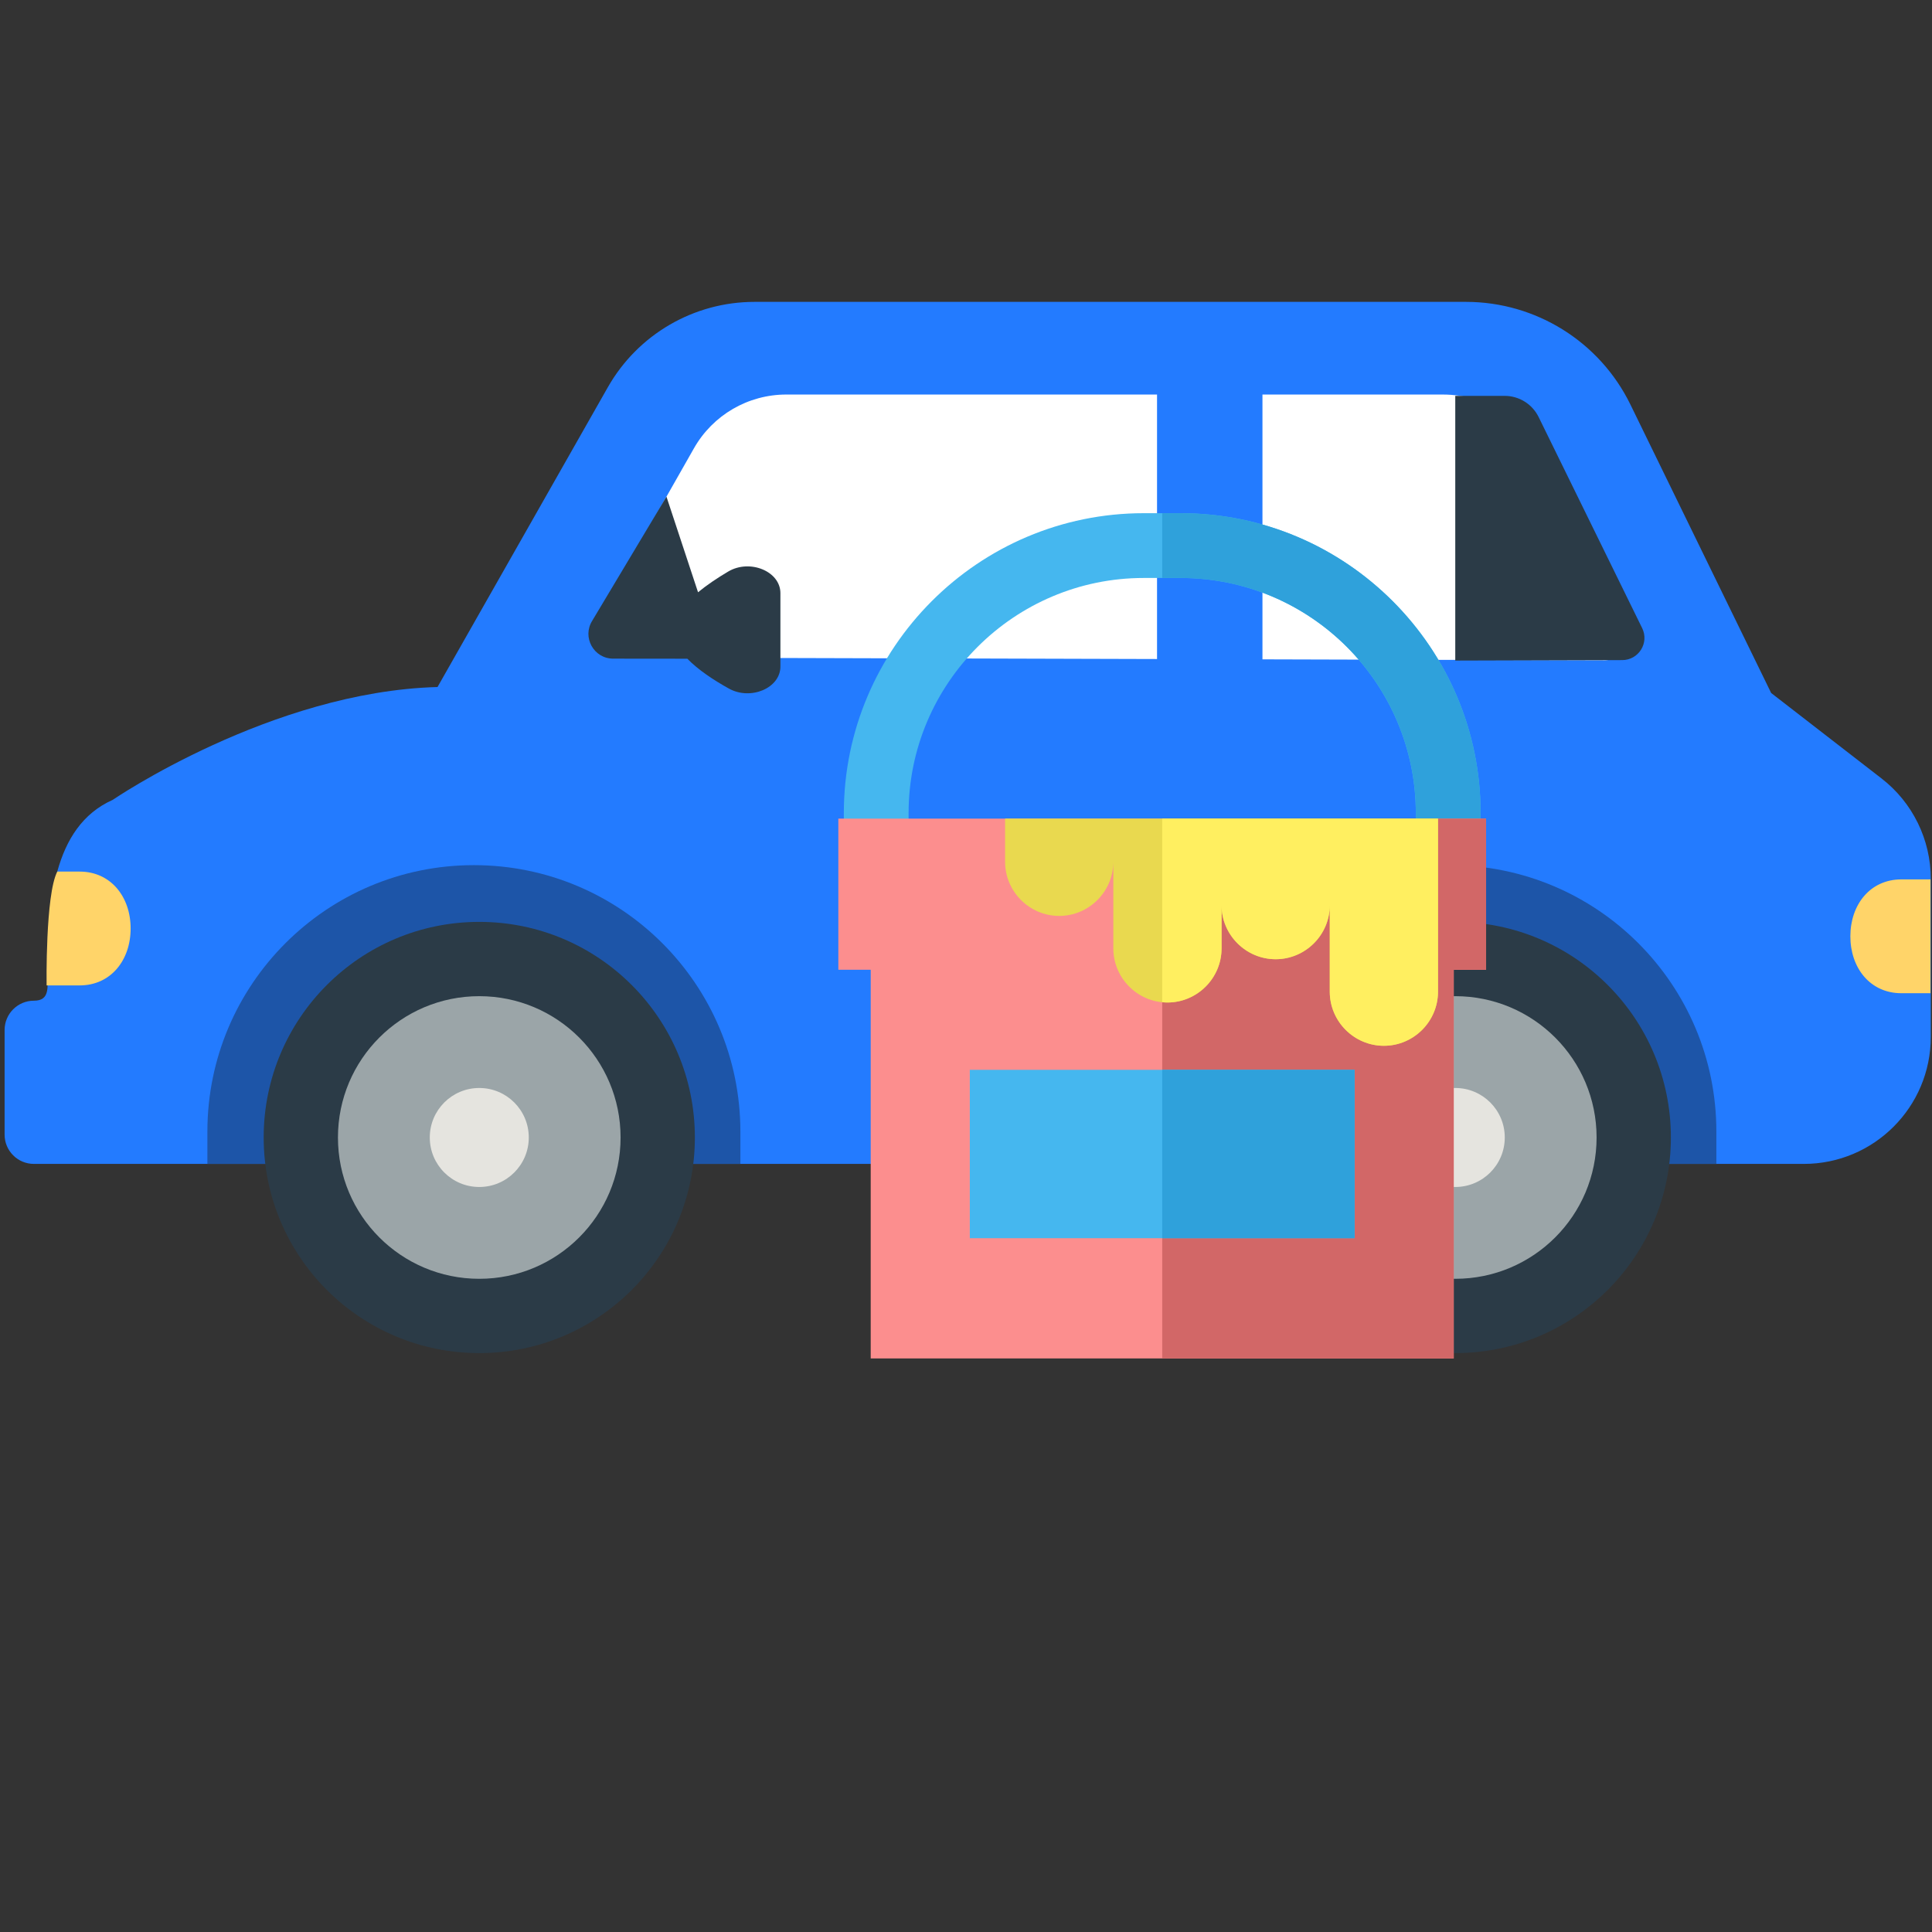 <svg width="128" height="128" viewBox="0 0 128 128" fill="none" xmlns="http://www.w3.org/2000/svg">
<rect x="0" y="0" width="128" height="128" fill="#333333" stroke="none"/>
<path d="M124.657 51.575L117.344 45.913L108.022 26.808C105.989 22.642 101.76 20 97.125 20H49.988C45.968 20 42.258 22.159 40.272 25.654L28.987 45.517C17.964 45.815 7.464 52.995 7.464 52.995C3.46 54.779 3.151 59.974 3.151 64.358C3.151 65.43 3.317 66.299 2.245 66.299C1.174 66.299 0.305 67.168 0.305 68.24V75.171C0.305 76.243 1.173 77.112 2.245 77.112H119.506C124.153 77.112 127.919 73.345 127.919 68.698V58.227C127.919 55.624 126.715 53.168 124.657 51.575Z" fill="#237BFF"/>
<path d="M13.74 74.973C13.74 65.222 21.645 57.318 31.396 57.318C41.147 57.318 49.052 65.222 49.052 74.973V77.112H13.74V74.973ZM78.403 77.112H113.714V74.973C113.714 65.222 105.81 57.318 96.059 57.318C86.308 57.318 78.403 65.222 78.403 74.973V77.112Z" fill="#1D55A8"/>
<path d="M46.037 75.362C46.037 83.251 39.642 89.646 31.753 89.646C23.864 89.646 17.469 83.251 17.469 75.362C17.469 67.472 23.864 61.077 31.753 61.077C39.642 61.077 46.037 67.472 46.037 75.362ZM96.416 61.077C88.527 61.077 82.132 67.472 82.132 75.362C82.132 83.251 88.527 89.646 96.416 89.646C104.305 89.646 110.7 83.251 110.7 75.362C110.7 67.472 104.305 61.077 96.416 61.077Z" fill="#2B3B47"/>
<path d="M41.115 75.362C41.115 80.532 36.923 84.724 31.753 84.724C26.582 84.724 22.39 80.532 22.39 75.362C22.39 70.191 26.582 65.999 31.753 65.999C36.923 65.999 41.115 70.191 41.115 75.362ZM96.415 65.999C91.245 65.999 87.053 70.191 87.053 75.362C87.053 80.532 91.245 84.724 96.415 84.724C101.586 84.724 105.778 80.532 105.778 75.362C105.778 70.191 101.586 65.999 96.415 65.999Z" fill="#9BA5A8"/>
<path d="M41.186 43.564L106.268 43.747C107.601 43.751 108.476 42.355 107.891 41.157L102.75 30.623C101.421 27.899 98.604 26.139 95.573 26.139H52.094C49.563 26.139 47.227 27.498 45.977 29.699L39.626 40.875C38.946 42.073 39.808 43.56 41.186 43.564Z" fill="white"/>
<path d="M83.641 21.826H76.657V47.223H83.641V21.826Z" fill="#237BFF"/>
<path d="M35.033 75.362C35.033 77.173 33.564 78.641 31.753 78.641C29.942 78.641 28.474 77.173 28.474 75.362C28.474 73.55 29.942 72.082 31.753 72.082C33.564 72.082 35.033 73.55 35.033 75.362ZM96.416 72.082C94.604 72.082 93.136 73.55 93.136 75.362C93.136 77.173 94.604 78.641 96.416 78.641C98.227 78.641 99.695 77.173 99.695 75.362C99.695 73.55 98.227 72.082 96.416 72.082Z" fill="#E5E4DF"/>
<path d="M127.9 65.803H125.973C123.89 65.803 122.591 64.115 122.591 62.033C122.591 59.95 123.89 58.262 125.973 58.262H127.9V65.803ZM3.087 65.286H5.273C7.355 65.286 8.655 63.598 8.655 61.515C8.655 59.433 7.355 57.745 5.273 57.745H3.795C2.999 59.289 3.087 65.286 3.087 65.286Z" fill="#FFD469"/>
<path d="M98.094 61.389H93.802V53.872C93.802 45.281 86.813 38.292 78.222 38.292H75.777C67.187 38.292 60.197 45.281 60.197 53.872V61.389H55.906V53.872C55.906 42.914 64.82 34 75.777 34H78.222C89.18 34 98.094 42.914 98.094 53.872V61.389Z" fill="#45B7EF"/>
<path d="M78.222 34H77V38.292H78.222C86.813 38.292 93.803 45.281 93.803 53.872V61.389H98.094V53.872C98.094 42.914 89.18 34 78.222 34Z" fill="#2FA1DB"/>
<path d="M98.458 54.236V64.249H96.314V90H57.687V64.249H55.542V54.236H98.458Z" fill="#FC8E8E"/>
<path d="M77 54.236V90H96.314V64.249H98.458V54.236H77Z" fill="#D26767"/>
<path d="M77 54.236H66.59V57.096C66.59 59.069 68.203 60.682 70.175 60.682C72.148 60.682 73.761 59.069 73.761 57.096V62.833C73.761 64.747 75.279 66.322 77.171 66.413C77.229 66.416 77.287 66.418 77.346 66.418C79.318 66.418 80.931 64.805 80.931 62.833V59.965C80.931 61.937 82.543 63.55 84.516 63.55C86.489 63.55 88.101 61.937 88.101 59.965V65.701C88.101 67.673 89.714 69.286 91.686 69.286C93.659 69.286 95.271 67.673 95.271 65.701V54.236H77Z" fill="#E9D94F"/>
<path d="M77 54.236V66.401C77.114 66.412 77.229 66.418 77.346 66.418C79.318 66.418 80.931 64.805 80.931 62.833V59.965C80.931 61.937 82.543 63.55 84.516 63.55C86.489 63.55 88.101 61.937 88.101 59.965V65.701C88.101 67.673 89.714 69.286 91.686 69.286C93.659 69.286 95.271 67.673 95.271 65.701V54.236H77Z" fill="#FFEF60"/>
<path d="M77 70.879H64.253V82.033H77H89.747V70.879H77Z" fill="#45B7EF"/>
<path d="M89.747 70.879H77V82.033H89.747V70.879Z" fill="#2FA1DB"/>
<path d="M51.704 39.297V44.161C51.704 45.586 49.739 46.423 48.291 45.62C47.28 45.058 46.255 44.38 45.538 43.642L40.625 43.637C39.336 43.635 38.553 42.217 39.237 41.125L44.155 32.905L46.247 39.239C46.847 38.744 47.548 38.279 48.244 37.867C49.683 37.015 51.704 37.851 51.704 39.297ZM107.483 43.733C108.569 43.729 109.276 42.59 108.798 41.616L101.939 27.631C101.517 26.771 100.643 26.227 99.685 26.227H96.415V43.765L107.483 43.733Z" fill="#2B3B47"/>
</svg>
